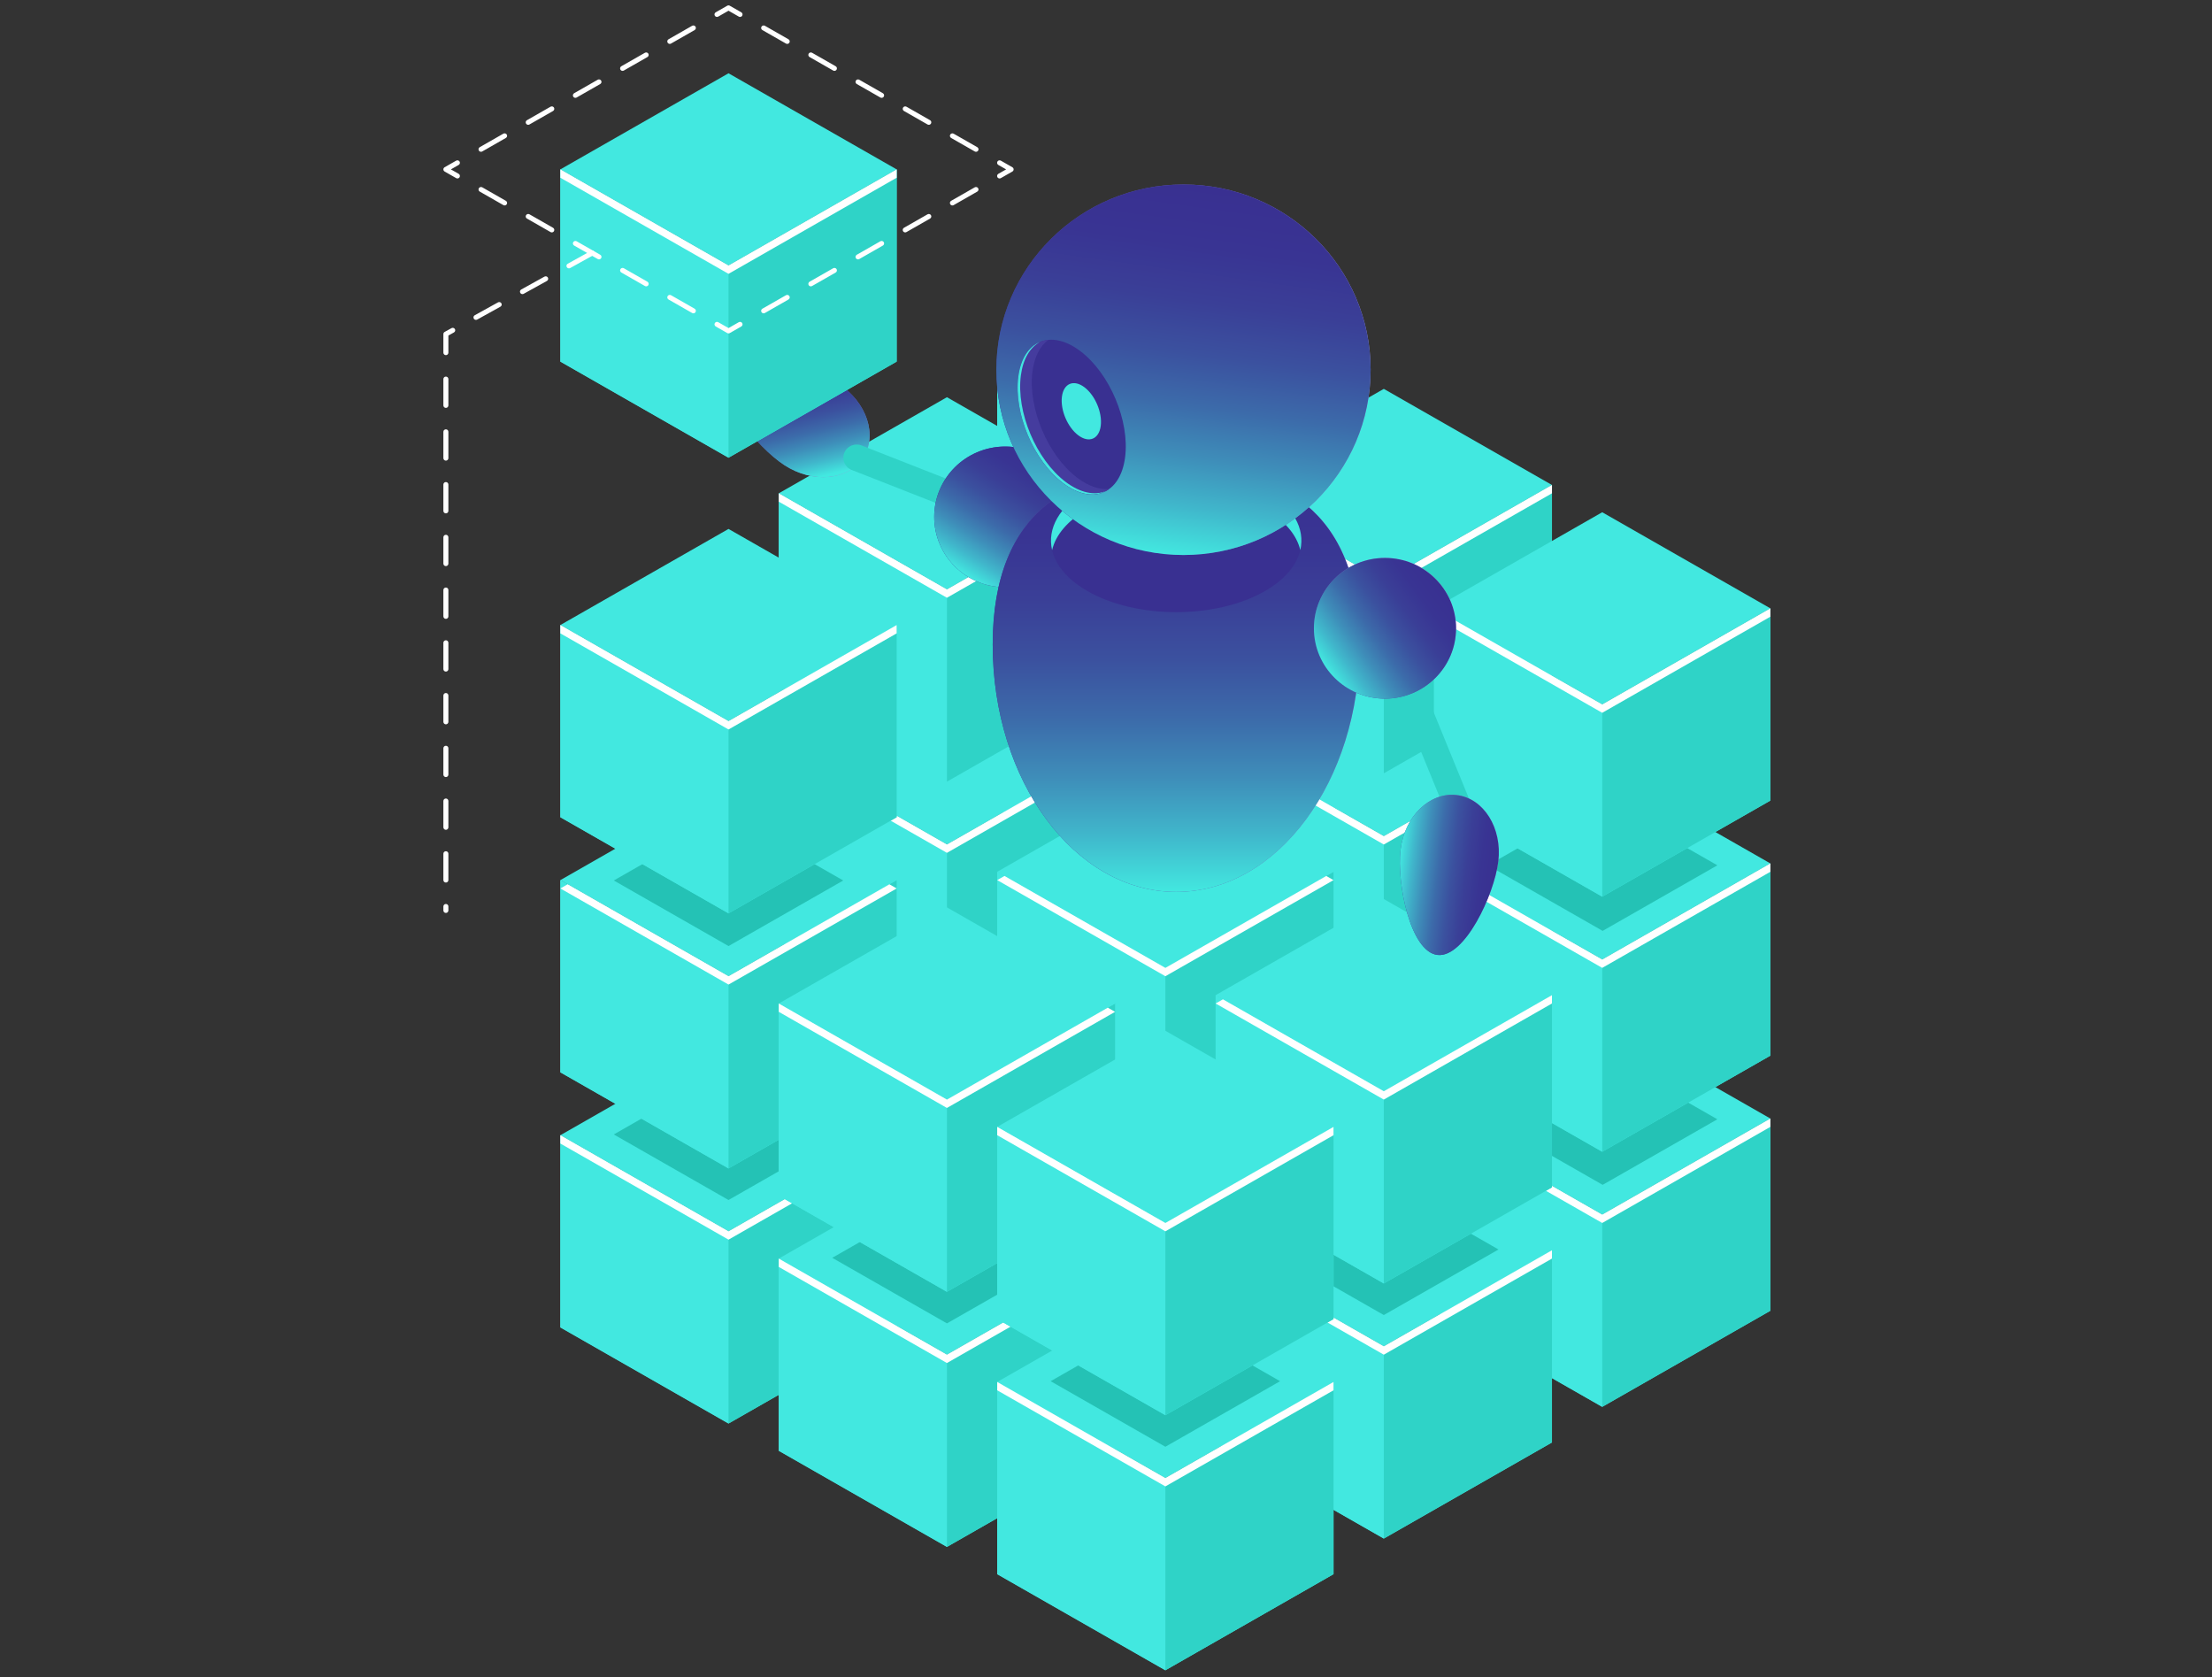 <svg width="277" height="210" viewBox="0 0 277 210" fill="none" xmlns="http://www.w3.org/2000/svg">
<rect x="0" y="0" width="277" height="210" fill="#333333" stroke="none"/>
<path d="M145.935 121.182L124.877 109.149V133.215L145.935 145.248L166.992 133.215V109.149L145.935 121.182Z" fill="#42E8E0"/>
<path d="M145.935 145.248L124.877 133.215V109.149L145.935 121.182V145.248Z" fill="#42E8E0"/>
<path d="M166.993 133.215L145.936 145.248V121.182L166.993 109.149V133.215Z" fill="#2FD3C7"/>
<path d="M145.935 121.182L124.877 109.149L145.934 97.116L166.992 109.149L145.935 121.182Z" fill="#42E8E0"/>
<path d="M145.935 121.182L125.79 109.671L124.877 110.193L145.935 122.226L166.992 110.193L166.079 109.671L145.935 121.182Z" fill="white"/>
<path d="M173.288 136.63L152.23 124.596V148.662L173.288 160.695L194.346 148.662V124.596L173.288 136.63Z" fill="#42E8E0"/>
<path d="M173.288 160.695L152.23 148.662V124.596L173.288 136.629V160.695Z" fill="#42E8E0"/>
<path d="M194.347 148.662L173.289 160.695V136.629L194.347 124.596V148.662Z" fill="#2FD3C7"/>
<path d="M173.288 136.63L152.23 124.596L173.288 112.563L194.345 124.597L173.288 136.63Z" fill="#42E8E0"/>
<path d="M173.288 136.63L153.144 125.118L152.23 125.64L173.288 137.673L194.345 125.64L193.432 125.119L173.288 136.63Z" fill="white"/>
<path d="M200.64 152.076L179.582 140.043V164.109L200.64 176.142L221.698 164.109V140.043L200.64 152.076Z" fill="#42E8E0"/>
<path d="M200.64 176.142L179.582 164.109V140.043L200.64 152.076V176.142Z" fill="#42E8E0"/>
<path d="M221.698 164.109L200.641 176.142V152.076L221.698 140.043V164.109Z" fill="#2FD3C7"/>
<path d="M200.64 152.076L179.582 140.043L200.639 128.01L221.697 140.044L200.64 152.076Z" fill="#42E8E0"/>
<path d="M200.64 152.076L180.495 140.565L179.582 141.087L200.64 153.12L221.697 141.087L221.698 140.043L200.64 152.076Z" fill="white"/>
<path d="M118.581 137.673L97.523 125.64V149.706L118.581 161.739L139.639 149.706V125.64L118.581 137.673Z" fill="#42E8E0"/>
<path d="M118.581 161.739L97.523 149.706V125.64L118.581 137.673V161.739Z" fill="#42E8E0"/>
<path d="M139.64 149.706L118.582 161.739V137.673L139.64 125.64V149.706Z" fill="#2FD3C7"/>
<path d="M118.581 137.674L97.523 125.64L118.581 113.607L139.638 125.641L118.581 137.674Z" fill="#42E8E0"/>
<path d="M118.581 137.674L98.437 126.162L97.523 126.684L118.581 138.717L139.638 126.684L138.725 126.163L118.581 137.674Z" fill="white"/>
<path d="M145.935 153.121L124.877 141.087V165.153L145.935 177.186L166.992 165.153V141.087L145.935 153.121Z" fill="#42E8E0"/>
<path d="M145.935 177.186L124.877 165.153V141.087L145.935 153.121V177.186Z" fill="#42E8E0"/>
<path d="M166.993 165.153L145.936 177.186V153.121L166.993 141.087V165.153Z" fill="#2FD3C7"/>
<path d="M145.935 153.121L124.877 141.088L145.934 129.055L166.992 141.088L145.935 153.121Z" fill="#42E8E0"/>
<path d="M145.935 153.121L125.79 141.609L124.877 142.131L145.935 154.165L166.992 142.132L166.079 141.61L145.935 153.121Z" fill="white"/>
<path d="M173.288 168.567L152.23 156.534V180.6L173.288 192.633L194.346 180.6V156.534L173.288 168.567Z" fill="#42E8E0"/>
<path d="M173.288 192.633L152.23 180.6V156.534L173.288 168.567V192.633Z" fill="#42E8E0"/>
<path d="M194.347 180.6L173.289 192.633V168.567L194.347 156.534V180.6Z" fill="#2FD3C7"/>
<path d="M173.288 168.568L152.23 156.534L173.288 144.501L194.345 156.535L173.288 168.568Z" fill="#42E8E0"/>
<path d="M173.288 168.567L153.144 157.056L152.23 157.578L173.288 169.611L194.345 157.578L194.346 156.534L173.288 168.567Z" fill="white"/>
<path d="M91.23 154.165L70.172 142.131V166.197L91.23 178.23L112.287 166.197V142.131L91.23 154.165Z" fill="#42E8E0"/>
<path d="M91.23 178.23L70.172 166.197V142.131L91.23 154.165V178.23Z" fill="#42E8E0"/>
<path d="M112.288 166.197L91.231 178.23V154.165L112.288 142.131V166.197Z" fill="#2FD3C7"/>
<path d="M91.23 154.165L70.172 142.132L91.229 130.099L112.287 142.132L91.23 154.165Z" fill="#42E8E0"/>
<path d="M91.23 154.165L70.172 142.131V143.175L91.23 155.209L112.287 143.176L111.374 142.654L91.23 154.165Z" fill="white"/>
<path d="M118.581 169.611L97.523 157.578V181.643L118.581 193.677L139.639 181.643V157.578L118.581 169.611Z" fill="#42E8E0"/>
<path d="M118.581 193.677L97.523 181.643V157.578L118.581 169.611V193.677Z" fill="#42E8E0"/>
<path d="M139.64 181.643L118.582 193.677V169.611L139.64 157.578V181.643Z" fill="#2FD3C7"/>
<path d="M118.581 169.611L97.523 157.578L118.581 145.545L139.638 157.578L118.581 169.611Z" fill="#42E8E0"/>
<path d="M118.581 169.611L97.523 157.578L97.523 158.622L118.581 170.655L139.638 158.622L138.725 158.1L118.581 169.611Z" fill="white"/>
<path d="M145.935 185.058L124.877 173.025V197.091L145.935 209.124L166.992 197.091V173.025L145.935 185.058Z" fill="#42E8E0"/>
<path d="M145.935 209.124L124.877 197.091V173.025L145.935 185.058V209.124Z" fill="#42E8E0"/>
<path d="M166.993 197.091L145.936 209.124V185.058L166.993 173.025V197.091Z" fill="#2FD3C7"/>
<path d="M145.935 185.058L124.877 173.025L145.934 160.992L166.992 173.025L145.935 185.058Z" fill="#42E8E0"/>
<path d="M145.935 185.058L124.877 173.025V174.069L145.935 186.102L166.992 174.069L166.992 173.025L145.935 185.058Z" fill="white"/>
<path d="M145.935 89.245L124.877 77.212V101.278L145.935 113.311L166.992 101.278V77.212L145.935 89.245Z" fill="#42E8E0"/>
<path d="M145.935 113.311L124.877 101.278V77.212L145.935 89.245V113.311Z" fill="#42E8E0"/>
<path d="M166.993 101.278L145.936 113.311V89.245L166.993 77.212V101.278Z" fill="#2FD3C7"/>
<path d="M145.935 89.245L124.877 77.212L145.934 65.179L166.992 77.212L145.935 89.245Z" fill="#42E8E0"/>
<path d="M145.935 89.245L125.79 77.734L124.877 78.256L145.935 90.289L166.992 78.256L166.079 77.734L145.935 89.245Z" fill="white"/>
<path opacity="0.7" d="M145.935 181.139L131.57 172.93L145.935 164.722L160.299 172.93L145.935 181.139Z" fill="#18B2A3"/>
<path opacity="0.7" d="M118.584 165.692L104.219 157.483L118.583 149.275L132.948 157.483L118.584 165.692Z" fill="#18B2A3"/>
<path opacity="0.7" d="M173.289 164.648L158.924 156.439L173.288 148.231L187.653 156.44L173.289 164.648Z" fill="#18B2A3"/>
<path opacity="0.7" d="M200.693 148.346L186.328 140.138L200.692 131.929L215.057 140.138L200.693 148.346Z" fill="#18B2A3"/>
<path opacity="0.7" d="M91.23 150.245L76.865 142.037L91.23 133.828L105.594 142.037L91.23 150.245Z" fill="#18B2A3"/>
<path d="M173.288 104.692L152.23 92.659V116.724L173.288 128.758L194.346 116.724V92.659L173.288 104.692Z" fill="#42E8E0"/>
<path d="M173.288 128.758L152.23 116.724V92.659L173.288 104.692V128.758Z" fill="#42E8E0"/>
<path d="M194.347 116.724L173.289 128.758V104.692L194.347 92.659V116.724Z" fill="#2FD3C7"/>
<path d="M173.288 104.692L152.23 92.659L173.288 80.626L194.345 92.659L173.288 104.692Z" fill="#42E8E0"/>
<path d="M173.288 104.692L153.144 93.181L152.23 93.703L173.288 105.736L194.345 93.703L193.432 93.181L173.288 104.692Z" fill="white"/>
<path d="M200.64 120.139L179.582 108.105V132.171L200.64 144.204L221.698 132.171V108.105L200.64 120.139Z" fill="#42E8E0"/>
<path d="M200.64 144.204L179.582 132.171V108.105L200.64 120.139V144.204Z" fill="#42E8E0"/>
<path d="M221.698 132.171L200.641 144.204V120.139L221.698 108.105V132.171Z" fill="#2FD3C7"/>
<path d="M200.64 120.139L179.582 108.106L200.639 96.073L221.697 108.106L200.64 120.139Z" fill="#42E8E0"/>
<path d="M200.64 120.139L180.495 108.627L179.582 109.149L200.64 121.182L221.697 109.15L221.698 108.105L200.64 120.139Z" fill="white"/>
<path d="M118.581 105.736L97.523 93.702V117.768L118.581 129.801L139.639 117.768V93.702L118.581 105.736Z" fill="#42E8E0"/>
<path d="M118.581 129.801L97.523 117.768V93.702L118.581 105.735V129.801Z" fill="#42E8E0"/>
<path d="M139.64 117.768L118.582 129.801V105.735L139.64 93.702V117.768Z" fill="#2FD3C7"/>
<path d="M118.581 105.736L97.523 93.702L118.581 81.669L139.638 93.703L118.581 105.736Z" fill="#42E8E0"/>
<path d="M118.581 105.736L98.437 94.224L97.523 94.746L118.581 106.779L139.638 94.746L138.725 94.224L118.581 105.736Z" fill="white"/>
<path d="M145.935 121.183L124.877 109.149V133.215L145.935 145.248L166.992 133.215V109.149L145.935 121.183Z" fill="#42E8E0"/>
<path d="M145.935 145.248L124.877 133.215V109.149L145.935 121.183V145.248Z" fill="#42E8E0"/>
<path d="M166.993 133.215L145.936 145.248V121.183L166.993 109.149V133.215Z" fill="#2FD3C7"/>
<path d="M145.935 121.183L124.877 109.15L145.934 97.117L166.992 109.15L145.935 121.183Z" fill="#42E8E0"/>
<path d="M145.935 121.183L125.79 109.671L124.877 110.193L145.935 122.227L166.992 110.194L166.079 109.672L145.935 121.183Z" fill="white"/>
<path d="M173.288 136.629L152.23 124.596V148.662L173.288 160.695L194.346 148.662V124.596L173.288 136.629Z" fill="#42E8E0"/>
<path d="M173.288 160.695L152.23 148.662V124.596L173.288 136.629V160.695Z" fill="#42E8E0"/>
<path d="M194.347 148.662L173.289 160.695V136.629L194.347 124.596V148.662Z" fill="#2FD3C7"/>
<path d="M173.288 136.63L152.23 124.596L173.288 112.563L194.345 124.597L173.288 136.63Z" fill="#42E8E0"/>
<path d="M173.288 136.629L153.144 125.118L152.23 125.64L173.288 137.673L194.345 125.64L194.346 124.596L173.288 136.629Z" fill="white"/>
<path d="M91.23 122.227L70.172 110.193V134.259L91.23 146.292L112.287 134.259V110.193L91.23 122.227Z" fill="#42E8E0"/>
<path d="M91.23 146.292L70.172 134.259V110.193L91.23 122.227V146.292Z" fill="#42E8E0"/>
<path d="M112.288 134.259L91.231 146.292V122.227L112.288 110.193V134.259Z" fill="#2FD3C7"/>
<path d="M91.23 122.227L70.172 110.194L91.229 98.161L112.287 110.194L91.23 122.227Z" fill="#42E8E0"/>
<path d="M91.23 122.227L71.085 110.715L70.172 111.237L91.23 123.271L112.287 111.238L111.374 110.716L91.23 122.227Z" fill="white"/>
<path d="M118.581 137.674L97.523 125.641V149.706L118.581 161.74L139.639 149.706V125.641L118.581 137.674Z" fill="#42E8E0"/>
<path d="M118.581 161.74L97.523 149.706V125.641L118.581 137.674V161.74Z" fill="#42E8E0"/>
<path d="M139.64 149.706L118.582 161.74V137.674L139.64 125.641V149.706Z" fill="#2FD3C7"/>
<path d="M118.581 137.674L97.523 125.641L118.581 113.608L139.638 125.641L118.581 137.674Z" fill="#42E8E0"/>
<path d="M118.581 137.674L97.523 125.641L97.523 126.684L118.581 138.718L139.638 126.685L138.725 126.163L118.581 137.674Z" fill="white"/>
<path d="M145.935 153.121L124.877 141.087V165.153L145.935 177.186L166.992 165.153V141.087L145.935 153.121Z" fill="#42E8E0"/>
<path d="M145.935 177.186L124.877 165.153V141.087L145.935 153.121V177.186Z" fill="#42E8E0"/>
<path d="M166.993 165.153L145.936 177.186V153.121L166.993 141.087V165.153Z" fill="#2FD3C7"/>
<path d="M145.935 153.121L124.877 141.088L145.934 129.055L166.992 141.088L145.935 153.121Z" fill="#42E8E0"/>
<path d="M145.935 153.121L124.877 141.087V142.131L145.935 154.165L166.992 142.132L166.992 141.088L145.935 153.121Z" fill="white"/>
<path opacity="0.7" d="M200.693 116.55L186.328 108.341L200.692 100.133L215.057 108.341L200.693 116.55Z" fill="#18B2A3"/>
<path opacity="0.7" d="M91.23 118.449L76.865 110.24L91.23 102.032L105.594 110.24L91.23 118.449Z" fill="#18B2A3"/>
<path d="M145.935 57.307L124.877 45.274V69.34L145.935 81.373L166.992 69.34V45.274L145.935 57.307Z" fill="#42E8E0"/>
<path d="M145.935 81.373L124.877 69.34V45.274L145.935 57.307V81.373Z" fill="#42E8E0"/>
<path d="M166.993 69.34L145.936 81.373V57.307L166.993 45.274V69.34Z" fill="#2FD3C7"/>
<path d="M145.935 57.307L124.877 45.274L145.934 33.241L166.992 45.274L145.935 57.307Z" fill="#42E8E0"/>
<path d="M145.935 57.307L124.877 45.274V46.318L145.935 58.351L166.992 46.318L166.992 45.274L145.935 57.307Z" fill="white"/>
<path d="M173.288 72.754L152.23 60.721V84.787L173.288 96.82L194.346 84.787V60.721L173.288 72.754Z" fill="#42E8E0"/>
<path d="M173.288 96.82L152.23 84.787V60.721L173.288 72.754V96.82Z" fill="#42E8E0"/>
<path d="M194.347 84.787L173.289 96.82V72.754L194.347 60.721V84.787Z" fill="#2FD3C7"/>
<path d="M173.288 72.754L152.23 60.721L173.288 48.688L194.345 60.721L173.288 72.754Z" fill="#42E8E0"/>
<path d="M173.288 72.754L152.23 60.721V61.765L173.288 73.798L194.345 61.765L194.346 60.721L173.288 72.754Z" fill="white"/>
<path d="M200.64 88.201L179.582 76.168V100.234L200.64 112.267L221.698 100.234V76.168L200.64 88.201Z" fill="#42E8E0"/>
<path d="M200.64 112.267L179.582 100.234V76.168L200.64 88.201V112.267Z" fill="#42E8E0"/>
<path d="M221.698 100.234L200.641 112.267V88.201L221.698 76.168V100.234Z" fill="#2FD3C7"/>
<path d="M200.64 88.201L179.582 76.168L200.639 64.135L221.697 76.168L200.64 88.201Z" fill="#42E8E0"/>
<path d="M200.64 88.201L179.582 76.168V77.212L200.64 89.245L221.697 77.212L221.698 76.168L200.64 88.201Z" fill="white"/>
<path d="M118.581 73.799L97.523 61.765V85.831L118.581 97.864L139.639 85.831V61.765L118.581 73.799Z" fill="#42E8E0"/>
<path d="M118.581 97.864L97.523 85.831V61.765L118.581 73.798V97.864Z" fill="#42E8E0"/>
<path d="M139.64 85.831L118.582 97.864V73.798L139.64 61.765V85.831Z" fill="#2FD3C7"/>
<path d="M118.581 73.799L97.523 61.765L118.581 49.732L139.638 61.766L118.581 73.799Z" fill="#42E8E0"/>
<path d="M118.581 73.799L97.523 61.765V62.809L118.581 74.842L139.638 62.809L139.639 61.765L118.581 73.799Z" fill="white"/>
<path d="M91.23 90.289L70.172 78.256V102.322L91.23 114.355L112.287 102.322V78.256L91.23 90.289Z" fill="#42E8E0"/>
<path d="M91.23 114.355L70.172 102.322V78.256L91.23 90.289V114.355Z" fill="#42E8E0"/>
<path d="M112.288 102.322L91.231 114.355V90.289L112.288 78.256V102.322Z" fill="#2FD3C7"/>
<path d="M91.23 90.289L70.172 78.256L91.229 66.223L112.287 78.256L91.23 90.289Z" fill="#42E8E0"/>
<path d="M91.23 90.289L70.172 78.256V79.3L91.23 91.333L112.287 79.3L112.287 78.256L91.23 90.289Z" fill="white"/>
<path d="M98.232 58.242C94.672 55.929 89.169 49.085 91.037 46.268C92.905 43.452 101.438 45.729 104.998 48.043C108.558 50.356 109.93 54.515 108.061 57.331C106.193 60.148 101.792 60.556 98.232 58.242Z" fill="url(#paint0_radial_602_535)"/>
<path d="M98.232 58.242C94.672 55.929 89.169 49.085 91.037 46.268C92.905 43.452 101.438 45.729 104.998 48.043C108.558 50.356 109.93 54.515 108.061 57.331C106.193 60.148 101.792 60.556 98.232 58.242Z" fill="url(#paint1_linear_602_535)"/>
<path d="M121.963 64.721C121.759 64.721 121.551 64.683 121.349 64.604L106.661 58.842C105.805 58.506 105.386 57.547 105.725 56.699C106.065 55.852 107.032 55.437 107.891 55.773L122.579 61.535C123.435 61.871 123.854 62.83 123.515 63.678C123.255 64.326 122.628 64.721 121.963 64.721Z" fill="#2FD3C7"/>
<path d="M182.609 102.746C181.949 102.746 181.325 102.356 181.063 101.714L171.89 79.282C171.544 78.438 171.956 77.475 172.81 77.133C173.665 76.79 174.637 77.199 174.982 78.044L184.154 100.476C184.5 101.32 184.088 102.283 183.234 102.625C183.029 102.707 182.817 102.746 182.609 102.746Z" fill="#2FD3C7"/>
<path d="M125.888 73.525C130.803 73.525 134.787 69.581 134.787 64.716C134.787 59.852 130.803 55.908 125.888 55.908C120.973 55.908 116.988 59.852 116.988 64.716C116.988 69.581 120.973 73.525 125.888 73.525Z" fill="url(#paint2_radial_602_535)"/>
<path d="M130.668 57.287C134.813 59.901 136.033 65.345 133.393 69.448C130.752 73.551 125.251 74.759 121.106 72.145C116.96 69.532 115.74 64.087 118.381 59.984C121.021 55.881 126.522 54.673 130.668 57.287Z" fill="url(#paint3_linear_602_535)"/>
<path d="M170.267 80.711C170.267 97.81 159.98 111.67 147.29 111.67C134.6 111.67 124.312 97.81 124.312 80.711C124.312 63.613 134.6 58.489 147.29 58.489C159.98 58.489 170.267 63.613 170.267 80.711Z" fill="url(#paint4_radial_602_535)"/>
<path d="M170.267 80.711C170.267 97.81 159.98 111.67 147.29 111.67C134.6 111.67 124.312 97.81 124.312 80.711C124.312 63.613 134.6 58.489 147.29 58.489C159.98 58.489 170.267 63.613 170.267 80.711Z" fill="url(#paint5_linear_602_535)"/>
<path d="M158.378 74.018C152.254 77.518 142.325 77.518 136.201 74.018C130.076 70.519 130.076 64.845 136.2 61.345C142.324 57.846 152.253 57.846 158.378 61.346C164.502 64.845 164.502 70.519 158.378 74.018Z" fill="#393091"/>
<path d="M136.201 63.732C142.325 60.233 152.255 60.233 158.379 63.733C160.908 65.178 162.39 66.995 162.83 68.876C163.455 66.203 161.973 63.4 158.379 61.346C152.255 57.846 142.325 57.846 136.201 61.345C132.607 63.399 131.125 66.202 131.75 68.875C132.19 66.994 133.672 65.178 136.201 63.732Z" fill="#42E8E0"/>
<path d="M140.449 34.573C140.449 38.748 137.488 43.824 133.835 45.911C130.182 47.999 127.221 46.307 127.221 42.132C127.221 37.957 130.182 32.881 133.835 30.794C137.488 28.706 140.449 30.398 140.449 34.573Z" fill="#BCBEFF"/>
<path d="M148.202 69.488C161.145 69.488 171.637 59.103 171.637 46.293C171.637 33.483 161.145 23.098 148.202 23.098C135.26 23.098 124.768 33.483 124.768 46.293C124.768 59.103 135.26 69.488 148.202 69.488Z" fill="url(#paint6_radial_602_535)"/>
<path d="M148.202 69.488C161.145 69.488 171.637 59.103 171.637 46.293C171.637 33.483 161.145 23.098 148.202 23.098C135.26 23.098 124.768 33.483 124.768 46.293C124.768 59.103 135.26 69.488 148.202 69.488Z" fill="url(#paint7_linear_602_535)"/>
<path d="M140.889 57.279C140.291 61.84 136.813 63.273 133.121 60.479C129.429 57.685 126.921 51.723 127.52 47.161C128.119 42.6 131.597 41.167 135.289 43.961C138.981 46.755 141.488 52.718 140.889 57.279Z" fill="#393091"/>
<path d="M137.84 53.33C137.623 54.987 136.359 55.508 135.017 54.493C133.675 53.477 132.764 51.31 132.981 49.653C133.199 47.995 134.463 47.474 135.805 48.489C137.146 49.505 138.058 51.672 137.84 53.33Z" fill="#42E8E0"/>
<path d="M134.893 59.814C131.201 57.02 128.694 51.058 129.293 46.497C129.537 44.637 130.26 43.298 131.28 42.553C129.35 42.732 127.889 44.353 127.52 47.161C126.921 51.723 129.429 57.685 133.121 60.479C135.308 62.134 137.419 62.306 138.902 61.223C137.698 61.335 136.312 60.888 134.893 59.814Z" fill="#453C9E"/>
<path d="M133.439 60.331C129.747 57.537 127.239 51.574 127.838 47.013C128.115 44.901 129.01 43.462 130.257 42.801C128.845 43.376 127.82 44.874 127.52 47.161C126.921 51.723 129.429 57.685 133.121 60.479C135.103 61.979 137.021 62.257 138.468 61.49C137.064 62.062 135.279 61.723 133.439 60.331Z" fill="#42E8E0"/>
<path d="M173.435 87.472C178.35 87.472 182.334 83.528 182.334 78.663C182.334 73.799 178.35 69.855 173.435 69.855C168.52 69.855 164.535 73.799 164.535 78.663C164.535 83.528 168.52 87.472 173.435 87.472Z" fill="url(#paint8_radial_602_535)"/>
<path d="M173.435 87.472C178.35 87.472 182.334 83.528 182.334 78.663C182.334 73.799 178.35 69.855 173.435 69.855C168.52 69.855 164.535 73.799 164.535 78.663C164.535 83.528 168.52 87.472 173.435 87.472Z" fill="url(#paint9_linear_602_535)"/>
<path d="M187.627 107.847C187.123 112.033 183.388 119.96 180.008 119.561C176.627 119.162 174.882 110.587 175.387 106.401C175.891 102.216 179.04 99.147 182.42 99.546C185.801 99.945 188.132 103.662 187.627 107.847Z" fill="url(#paint10_radial_602_535)"/>
<path d="M187.627 107.847C187.123 112.033 183.388 119.96 180.008 119.561C176.627 119.162 174.882 110.587 175.387 106.401C175.891 102.216 179.04 99.147 182.42 99.546C185.801 99.945 188.132 103.662 187.627 107.847Z" fill="url(#paint11_linear_602_535)"/>
<path d="M91.23 33.241L70.172 21.208V45.274L91.23 57.307L112.287 45.274V21.208L91.23 33.241Z" fill="#42E8E0"/>
<path d="M91.23 57.307L70.172 45.274V21.208L91.23 33.241V57.307Z" fill="#42E8E0"/>
<path d="M112.286 45.274L91.228 57.307V33.241L112.286 21.208V45.274Z" fill="#2FD3C7"/>
<path d="M91.23 33.241L70.172 21.208L91.229 9.175L112.287 21.209L91.23 33.241Z" fill="#42E8E0"/>
<path d="M91.23 41.742C91.176 41.742 91.121 41.728 91.073 41.701L89.629 40.875C89.48 40.789 89.428 40.6 89.515 40.452C89.603 40.303 89.796 40.256 89.942 40.339L91.23 41.075L92.518 40.339C92.666 40.256 92.859 40.305 92.946 40.452C93.032 40.6 92.981 40.79 92.831 40.875L91.386 41.701C91.338 41.728 91.283 41.742 91.23 41.742Z" fill="white"/>
<path d="M86.829 39.228C86.775 39.228 86.721 39.215 86.672 39.187L83.718 37.499C83.568 37.412 83.517 37.224 83.603 37.075C83.691 36.926 83.884 36.879 84.031 36.962L86.985 38.651C87.135 38.737 87.186 38.925 87.1 39.074C87.041 39.173 86.936 39.228 86.829 39.228ZM80.919 35.851C80.865 35.851 80.811 35.837 80.763 35.81L77.808 34.121C77.658 34.035 77.607 33.846 77.693 33.698C77.781 33.549 77.974 33.502 78.121 33.584L81.075 35.273C81.225 35.359 81.276 35.548 81.19 35.696C81.131 35.795 81.026 35.851 80.919 35.851ZM75.01 32.474C74.956 32.474 74.902 32.461 74.853 32.433L71.898 30.745C71.748 30.659 71.697 30.47 71.783 30.322C71.871 30.172 72.064 30.125 72.21 30.208L75.166 31.897C75.316 31.982 75.367 32.171 75.281 32.32C75.222 32.419 75.117 32.474 75.01 32.474ZM69.1 29.097C69.046 29.097 68.992 29.083 68.943 29.056L65.989 27.367C65.839 27.281 65.787 27.093 65.874 26.944C65.961 26.795 66.154 26.748 66.301 26.831L69.256 28.519C69.406 28.605 69.457 28.794 69.371 28.942C69.312 29.041 69.207 29.097 69.1 29.097ZM63.19 25.72C63.137 25.72 63.083 25.706 63.034 25.679L60.079 23.99C59.929 23.905 59.877 23.715 59.964 23.567C60.051 23.418 60.244 23.37 60.391 23.453L63.347 25.142C63.497 25.227 63.548 25.417 63.462 25.565C63.403 25.664 63.298 25.72 63.19 25.72Z" fill="white"/>
<path d="M57.281 22.342C57.227 22.342 57.173 22.329 57.124 22.301L55.68 21.476C55.583 21.42 55.523 21.318 55.523 21.207C55.523 21.097 55.583 20.995 55.68 20.939L57.124 20.114C57.273 20.031 57.465 20.08 57.552 20.227C57.638 20.376 57.587 20.565 57.437 20.65L56.462 21.207L57.437 21.764C57.587 21.85 57.638 22.039 57.552 22.188C57.493 22.287 57.388 22.342 57.281 22.342Z" fill="white"/>
<path d="M60.235 19.003C60.127 19.003 60.022 18.947 59.964 18.848C59.877 18.7 59.929 18.511 60.079 18.425L63.033 16.736C63.179 16.653 63.372 16.701 63.461 16.85C63.547 16.998 63.496 17.187 63.346 17.273L60.391 18.962C60.343 18.989 60.289 19.003 60.235 19.003ZM66.144 15.626C66.037 15.626 65.932 15.571 65.873 15.472C65.787 15.323 65.838 15.134 65.988 15.049L68.943 13.36C69.089 13.277 69.282 13.324 69.371 13.473C69.457 13.622 69.406 13.811 69.256 13.897L66.3 15.585C66.252 15.613 66.198 15.626 66.144 15.626ZM72.054 12.249C71.947 12.249 71.842 12.194 71.783 12.094C71.697 11.946 71.748 11.757 71.898 11.671L74.852 9.982C74.998 9.899 75.191 9.947 75.28 10.096C75.366 10.244 75.315 10.433 75.165 10.519L72.21 12.208C72.162 12.235 72.108 12.249 72.054 12.249ZM77.963 8.873C77.856 8.873 77.751 8.817 77.692 8.718C77.606 8.569 77.657 8.38 77.807 8.295L80.763 6.606C80.908 6.523 81.101 6.57 81.19 6.72C81.276 6.868 81.225 7.057 81.075 7.143L78.12 8.831C78.071 8.859 78.017 8.873 77.963 8.873ZM83.873 5.495C83.766 5.495 83.661 5.44 83.602 5.34C83.516 5.192 83.567 5.004 83.717 4.917L86.672 3.229C86.818 3.146 87.011 3.193 87.099 3.342C87.186 3.491 87.134 3.679 86.984 3.765L84.03 5.454C83.981 5.481 83.927 5.495 83.873 5.495Z" fill="white"/>
<path d="M92.673 2.119C92.62 2.119 92.566 2.105 92.517 2.078L91.229 1.341L89.94 2.078C89.794 2.161 89.601 2.112 89.513 1.964C89.426 1.816 89.478 1.626 89.627 1.541L91.072 0.715C91.168 0.661 91.289 0.661 91.385 0.715L92.83 1.541C92.98 1.626 93.031 1.816 92.945 1.964C92.886 2.063 92.781 2.119 92.673 2.119Z" fill="white"/>
<path d="M122.221 19.004C122.168 19.004 122.114 18.991 122.065 18.963L119.11 17.275C118.96 17.189 118.908 17 118.995 16.851C119.082 16.702 119.275 16.655 119.422 16.738L122.378 18.427C122.528 18.512 122.579 18.701 122.493 18.85C122.434 18.949 122.329 19.004 122.221 19.004ZM116.311 15.627C116.258 15.627 116.204 15.613 116.155 15.586L113.2 13.897C113.051 13.811 112.999 13.622 113.086 13.474C113.174 13.325 113.367 13.277 113.513 13.36L116.468 15.049C116.618 15.135 116.669 15.324 116.583 15.472C116.524 15.571 116.419 15.627 116.311 15.627ZM110.402 12.25C110.348 12.25 110.295 12.236 110.246 12.209L107.29 10.52C107.141 10.434 107.089 10.245 107.176 10.097C107.264 9.948 107.457 9.901 107.603 9.983L110.559 11.672C110.708 11.757 110.76 11.947 110.673 12.095C110.615 12.194 110.51 12.25 110.402 12.25ZM104.492 8.873C104.438 8.873 104.385 8.859 104.336 8.832L101.381 7.143C101.231 7.057 101.18 6.869 101.266 6.72C101.354 6.571 101.547 6.524 101.694 6.607L104.649 8.295C104.798 8.381 104.85 8.57 104.763 8.718C104.705 8.818 104.6 8.873 104.492 8.873ZM98.582 5.496C98.528 5.496 98.475 5.482 98.426 5.455L95.471 3.766C95.321 3.68 95.27 3.491 95.356 3.343C95.444 3.194 95.636 3.147 95.784 3.229L98.739 4.918C98.888 5.004 98.94 5.193 98.853 5.341C98.795 5.44 98.69 5.496 98.582 5.496Z" fill="white"/>
<path d="M125.174 22.343C125.067 22.343 124.962 22.287 124.903 22.188C124.817 22.04 124.868 21.851 125.018 21.765L125.994 21.208L125.018 20.651C124.868 20.566 124.817 20.376 124.903 20.228C124.99 20.079 125.183 20.031 125.331 20.114L126.775 20.94C126.872 20.995 126.932 21.098 126.932 21.208C126.932 21.319 126.872 21.421 126.775 21.477L125.331 22.302C125.282 22.329 125.227 22.343 125.174 22.343Z" fill="white"/>
<path d="M95.627 39.229C95.52 39.229 95.415 39.173 95.356 39.074C95.27 38.925 95.321 38.737 95.471 38.651L98.426 36.962C98.572 36.879 98.765 36.926 98.853 37.076C98.94 37.224 98.888 37.413 98.739 37.499L95.784 39.188C95.735 39.215 95.681 39.229 95.627 39.229ZM101.537 35.851C101.429 35.851 101.324 35.796 101.266 35.696C101.179 35.548 101.231 35.359 101.38 35.273L104.336 33.585C104.484 33.502 104.676 33.551 104.763 33.698C104.85 33.847 104.798 34.036 104.649 34.121L101.693 35.81C101.644 35.837 101.59 35.851 101.537 35.851ZM107.447 32.475C107.339 32.475 107.234 32.419 107.176 32.32C107.089 32.172 107.141 31.983 107.29 31.897L110.245 30.208C110.391 30.125 110.584 30.173 110.673 30.322C110.759 30.47 110.708 30.659 110.558 30.745L107.603 32.434C107.554 32.461 107.501 32.475 107.447 32.475ZM113.356 29.097C113.248 29.097 113.143 29.042 113.085 28.943C112.999 28.794 113.05 28.605 113.2 28.519L116.155 26.831C116.303 26.748 116.495 26.797 116.583 26.944C116.669 27.093 116.618 27.282 116.468 27.367L113.512 29.056C113.463 29.084 113.41 29.097 113.356 29.097ZM119.266 25.721C119.159 25.721 119.053 25.665 118.995 25.566C118.909 25.418 118.96 25.229 119.11 25.143L122.064 23.454C122.21 23.371 122.403 23.419 122.492 23.568C122.578 23.716 122.527 23.905 122.377 23.991L119.422 25.68C119.374 25.707 119.32 25.721 119.266 25.721Z" fill="white"/>
<path d="M91.23 33.241L70.172 21.208V22.252L91.23 34.285L112.287 22.252L112.287 21.208L91.23 33.241Z" fill="white"/>
<path d="M55.836 114.304C55.663 114.304 55.523 114.165 55.523 113.994V113.49C55.523 113.319 55.663 113.181 55.836 113.181C56.009 113.181 56.149 113.319 56.149 113.49V113.994C56.149 114.165 56.009 114.304 55.836 114.304ZM55.836 110.498C55.663 110.498 55.523 110.36 55.523 110.189V106.887C55.523 106.716 55.663 106.577 55.836 106.577C56.009 106.577 56.149 106.716 56.149 106.887V110.189C56.149 110.36 56.009 110.498 55.836 110.498ZM55.836 103.895C55.663 103.895 55.523 103.756 55.523 103.585V100.284C55.523 100.113 55.663 99.974 55.836 99.974C56.009 99.974 56.149 100.113 56.149 100.284V103.585C56.149 103.756 56.009 103.895 55.836 103.895ZM55.836 97.292C55.663 97.292 55.523 97.153 55.523 96.982V93.681C55.523 93.51 55.663 93.371 55.836 93.371C56.009 93.371 56.149 93.51 56.149 93.681V96.982C56.149 97.153 56.009 97.292 55.836 97.292ZM55.836 90.689C55.663 90.689 55.523 90.55 55.523 90.379V87.078C55.523 86.907 55.663 86.768 55.836 86.768C56.009 86.768 56.149 86.907 56.149 87.078V90.379C56.149 90.55 56.009 90.689 55.836 90.689ZM55.836 84.085C55.663 84.085 55.523 83.947 55.523 83.776V80.474C55.523 80.303 55.663 80.165 55.836 80.165C56.009 80.165 56.149 80.303 56.149 80.474V83.776C56.149 83.947 56.009 84.085 55.836 84.085ZM55.836 77.482C55.663 77.482 55.523 77.344 55.523 77.173V73.871C55.523 73.7 55.663 73.562 55.836 73.562C56.009 73.562 56.149 73.7 56.149 73.871V77.173C56.149 77.344 56.009 77.482 55.836 77.482ZM55.836 70.879C55.663 70.879 55.523 70.74 55.523 70.57V67.268C55.523 67.097 55.663 66.958 55.836 66.958C56.009 66.958 56.149 67.097 56.149 67.268V70.57C56.149 70.74 56.009 70.879 55.836 70.879ZM55.836 64.276C55.663 64.276 55.523 64.137 55.523 63.966V60.665C55.523 60.494 55.663 60.355 55.836 60.355C56.009 60.355 56.149 60.494 56.149 60.665V63.966C56.149 64.137 56.009 64.276 55.836 64.276ZM55.836 57.673C55.663 57.673 55.523 57.534 55.523 57.363V54.062C55.523 53.891 55.663 53.752 55.836 53.752C56.009 53.752 56.149 53.891 56.149 54.062V57.363C56.149 57.534 56.009 57.673 55.836 57.673ZM55.836 51.069C55.663 51.069 55.523 50.931 55.523 50.76V47.458C55.523 47.288 55.663 47.149 55.836 47.149C56.009 47.149 56.149 47.288 56.149 47.458V50.76C56.149 50.931 56.009 51.069 55.836 51.069ZM55.836 44.466C55.663 44.466 55.523 44.328 55.523 44.157V41.827C55.523 41.715 55.584 41.611 55.684 41.556L56.54 41.083C56.688 41 56.88 41.051 56.965 41.202C57.05 41.351 56.996 41.54 56.844 41.623L56.149 42.008V44.157C56.149 44.328 56.009 44.466 55.836 44.466ZM59.603 40.049C59.494 40.049 59.388 39.992 59.331 39.891C59.246 39.741 59.3 39.553 59.45 39.47L62.361 37.858C62.512 37.775 62.703 37.827 62.787 37.976C62.872 38.126 62.818 38.315 62.667 38.398L59.757 40.01C59.708 40.036 59.656 40.049 59.603 40.049ZM65.425 36.824C65.316 36.824 65.209 36.767 65.152 36.666C65.067 36.516 65.121 36.328 65.272 36.245L68.182 34.633C68.333 34.55 68.524 34.602 68.608 34.751C68.693 34.901 68.639 35.09 68.489 35.173L65.578 36.785C65.529 36.811 65.477 36.824 65.425 36.824ZM71.247 33.599C71.138 33.599 71.031 33.542 70.974 33.441C70.889 33.291 70.943 33.103 71.094 33.02L74.004 31.407C74.154 31.325 74.346 31.377 74.43 31.526C74.515 31.676 74.461 31.865 74.311 31.948L71.4 33.56C71.351 33.586 71.299 33.599 71.247 33.599Z" fill="white"/>
<defs>
<radialGradient id="paint0_radial_602_535" cx="0" cy="0" r="1" gradientUnits="userSpaceOnUse" gradientTransform="translate(112.716 62.954) rotate(123.559) scale(15.671 25.92)">
<stop stop-color="#C0BFF6"/>
<stop offset="1" stop-color="#393091"/>
</radialGradient>
<linearGradient id="paint1_linear_602_535" x1="103.898" y1="59.372" x2="100.659" y2="45.829" gradientUnits="userSpaceOnUse">
<stop stop-color="#42E8E0"/>
<stop offset="0.005" stop-color="#42E6DF"/>
<stop offset="0.136" stop-color="#40B6CB"/>
<stop offset="0.271" stop-color="#3E8DB9"/>
<stop offset="0.407" stop-color="#3C6BAA"/>
<stop offset="0.547" stop-color="#3B519F"/>
<stop offset="0.689" stop-color="#3A3F97"/>
<stop offset="0.838" stop-color="#393493"/>
<stop offset="1" stop-color="#393091"/>
</linearGradient>
<radialGradient id="paint2_radial_602_535" cx="0" cy="0" r="1" gradientUnits="userSpaceOnUse" gradientTransform="translate(168.453 36.575) rotate(11.086) scale(51.352 50.865)">
<stop stop-color="#C0BFF6"/>
<stop offset="1" stop-color="#393091"/>
</radialGradient>
<linearGradient id="paint3_linear_602_535" x1="121.106" y1="72.145" x2="130.528" y2="57.199" gradientUnits="userSpaceOnUse">
<stop stop-color="#42E8E0"/>
<stop offset="0.005" stop-color="#42E6DF"/>
<stop offset="0.136" stop-color="#40B6CB"/>
<stop offset="0.271" stop-color="#3E8DB9"/>
<stop offset="0.407" stop-color="#3C6BAA"/>
<stop offset="0.547" stop-color="#3B519F"/>
<stop offset="0.689" stop-color="#3A3F97"/>
<stop offset="0.838" stop-color="#393493"/>
<stop offset="1" stop-color="#393091"/>
</linearGradient>
<radialGradient id="paint4_radial_602_535" cx="0" cy="0" r="1" gradientUnits="userSpaceOnUse" gradientTransform="translate(160.847 76.072) scale(39.488 53.203)">
<stop stop-color="#C0BFF6"/>
<stop offset="1" stop-color="#393091"/>
</radialGradient>
<linearGradient id="paint5_linear_602_535" x1="147.29" y1="111.67" x2="147.29" y2="58.489" gradientUnits="userSpaceOnUse">
<stop stop-color="#42E8E0"/>
<stop offset="0.005" stop-color="#42E6DF"/>
<stop offset="0.136" stop-color="#40B6CB"/>
<stop offset="0.271" stop-color="#3E8DB9"/>
<stop offset="0.407" stop-color="#3C6BAA"/>
<stop offset="0.547" stop-color="#3B519F"/>
<stop offset="0.689" stop-color="#3A3F97"/>
<stop offset="0.838" stop-color="#393493"/>
<stop offset="1" stop-color="#393091"/>
</linearGradient>
<radialGradient id="paint6_radial_602_535" cx="0" cy="0" r="1" gradientUnits="userSpaceOnUse" gradientTransform="translate(162.827 42.857) scale(39.609 39.204)">
<stop stop-color="#C0BFF6"/>
<stop offset="1" stop-color="#393091"/>
</radialGradient>
<linearGradient id="paint7_linear_602_535" x1="144.94" y1="69.265" x2="151.334" y2="23.303" gradientUnits="userSpaceOnUse">
<stop stop-color="#42E8E0"/>
<stop offset="0.005" stop-color="#42E6DF"/>
<stop offset="0.136" stop-color="#40B6CB"/>
<stop offset="0.271" stop-color="#3E8DB9"/>
<stop offset="0.407" stop-color="#3C6BAA"/>
<stop offset="0.547" stop-color="#3B519F"/>
<stop offset="0.689" stop-color="#3A3F97"/>
<stop offset="0.838" stop-color="#393493"/>
<stop offset="1" stop-color="#393091"/>
</linearGradient>
<radialGradient id="paint8_radial_602_535" cx="0" cy="0" r="1" gradientUnits="userSpaceOnUse" gradientTransform="translate(178.708 72.915) rotate(11.086) scale(18.56 18.384)">
<stop stop-color="#C0BFF6"/>
<stop offset="1" stop-color="#393091"/>
</radialGradient>
<linearGradient id="paint9_linear_602_535" x1="166.235" y1="83.841" x2="180.531" y2="73.346" gradientUnits="userSpaceOnUse">
<stop stop-color="#42E8E0"/>
<stop offset="0.005" stop-color="#42E6DF"/>
<stop offset="0.136" stop-color="#40B6CB"/>
<stop offset="0.271" stop-color="#3E8DB9"/>
<stop offset="0.407" stop-color="#3C6BAA"/>
<stop offset="0.547" stop-color="#3B519F"/>
<stop offset="0.689" stop-color="#3A3F97"/>
<stop offset="0.838" stop-color="#393493"/>
<stop offset="1" stop-color="#393091"/>
</linearGradient>
<radialGradient id="paint10_radial_602_535" cx="0" cy="0" r="1" gradientUnits="userSpaceOnUse" gradientTransform="translate(189.939 100.853) rotate(6.735) scale(15.781 25.739)">
<stop stop-color="#C0BFF6"/>
<stop offset="1" stop-color="#393091"/>
</radialGradient>
<linearGradient id="paint11_linear_602_535" x1="175.094" y1="108.831" x2="187.331" y2="110.306" gradientUnits="userSpaceOnUse">
<stop stop-color="#42E8E0"/>
<stop offset="0.005" stop-color="#42E6DF"/>
<stop offset="0.136" stop-color="#40B6CB"/>
<stop offset="0.271" stop-color="#3E8DB9"/>
<stop offset="0.407" stop-color="#3C6BAA"/>
<stop offset="0.547" stop-color="#3B519F"/>
<stop offset="0.689" stop-color="#3A3F97"/>
<stop offset="0.838" stop-color="#393493"/>
<stop offset="1" stop-color="#393091"/>
</linearGradient>
</defs>
</svg>

